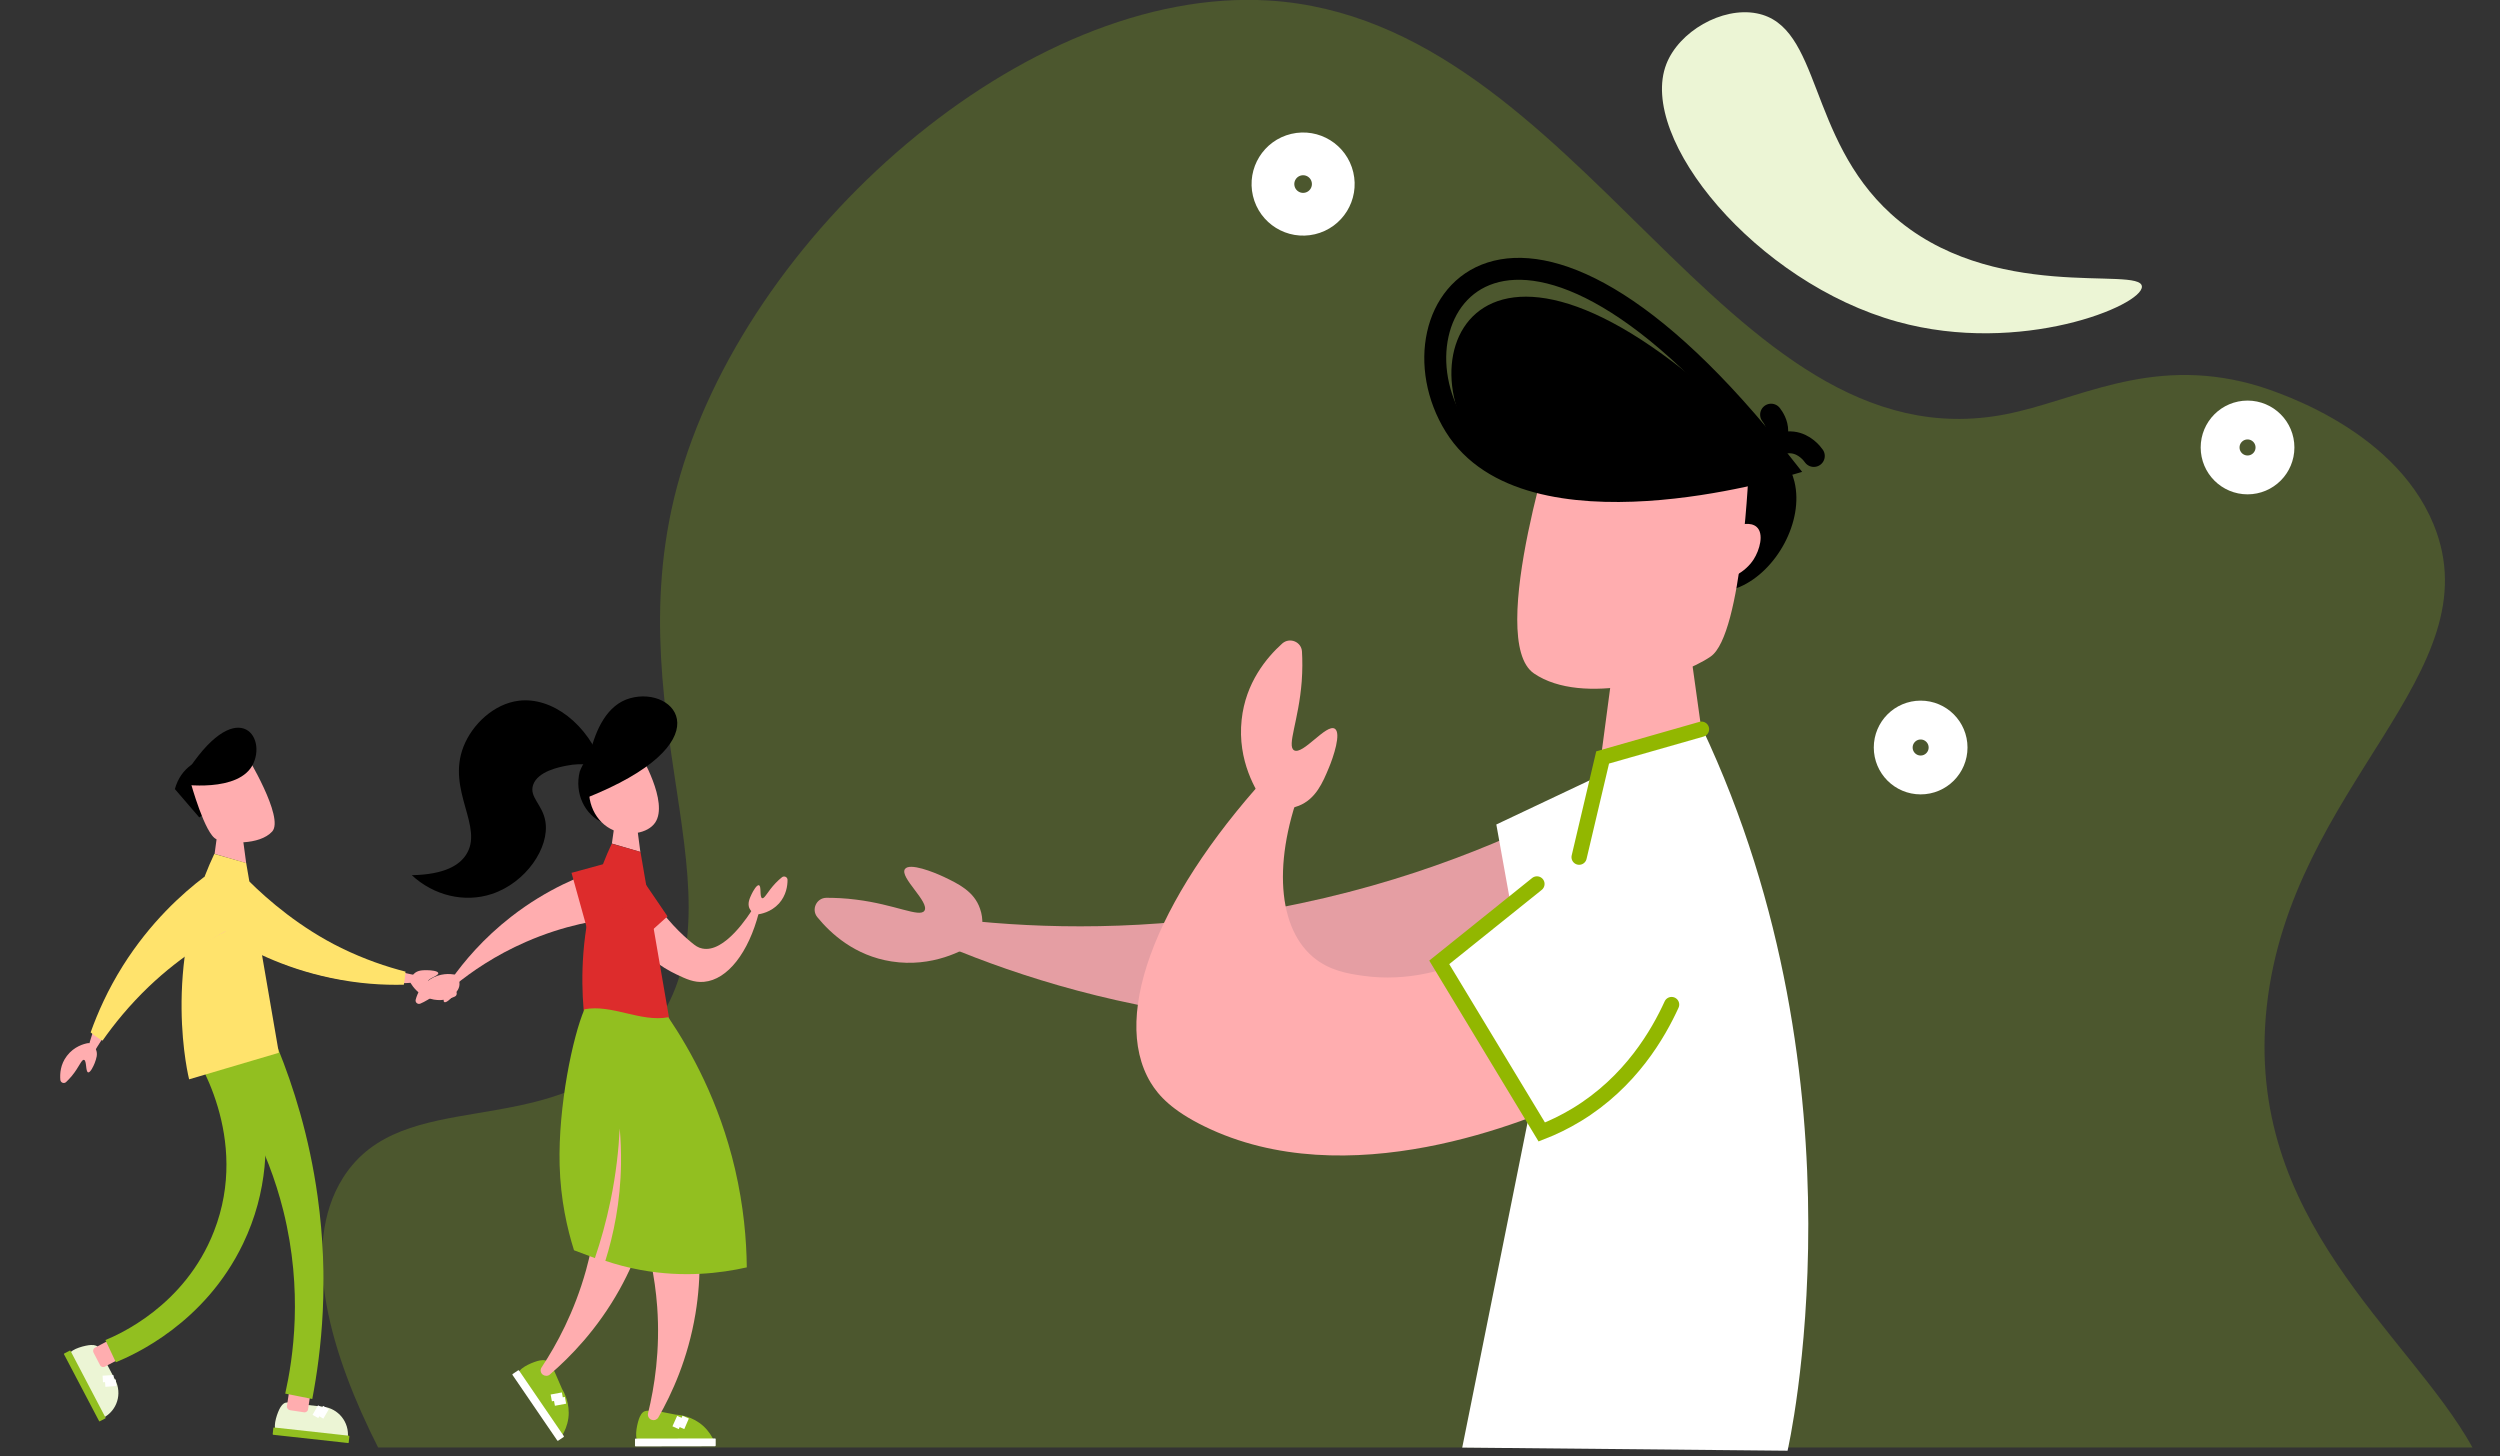 <svg width="491" height="286" viewBox="0 0 491 286" fill="none" xmlns="http://www.w3.org/2000/svg">
<rect x="0" y="0" width="491" height="286" fill="#333333" stroke="none"/>
<g clip-path="url(#clip0)">
<path d="M485.613 284.306C473.07 261.72 440.623 239.595 445.188 197.708C449.934 154.229 489.923 132.233 477.969 103.025C469.915 83.313 444.701 76.126 442.213 75.433C421.872 69.915 407.816 78.693 393.785 81.388C338.637 92.014 310.678 3.901 249.219 0.103C201.356 -2.823 146.105 46.225 132.972 95.556C120.352 142.936 149.311 180.229 125.533 205.151C107.039 224.555 79.08 212.928 67.409 231.254C58.611 245.088 65.178 266.417 74.258 284.28H485.613V284.306Z" fill="#92BF20" fill-opacity="0.26"/>
<path d="M334.097 142.859L331.608 124.995L317.013 129.281L314.448 148.608L334.097 142.859Z" fill="#FFADAF"/>
<path d="M303.803 91.269L305.342 83.954C309.087 82.184 315.603 79.745 323.785 79.925C332.07 80.105 349.666 83.159 352.437 94.632C354.309 102.409 348.897 112.162 341.689 115.267C331.172 119.81 313.833 111.418 303.803 91.269Z" fill="black"/>
<path d="M343.51 90.962C343.51 90.962 342.253 124.636 335.969 128.948C329.685 133.285 310.832 138.804 301.264 132.259C291.696 125.714 306.138 81.85 306.138 81.85C306.138 81.85 328.761 69.274 343.51 90.962Z" fill="#FFADAF"/>
<path d="M350.179 90.91C350.179 90.91 306.138 108.928 290.363 88.292C274.588 67.682 293.8 31.236 350.179 90.91Z" fill="black"/>
<path d="M350.308 91.526C350.308 91.526 300.058 106.721 285.771 83.672C271.484 60.624 297.365 23.921 350.308 91.526Z" stroke="black" stroke-width="4.306" stroke-miterlimit="10" stroke-linecap="round"/>
<path d="M351.077 284.922C351.077 284.922 367.545 213.313 334.25 142.91L314.448 148.608L287.182 284.306L351.077 284.922Z" fill="white"/>
<path d="M192.532 183.848C192.378 184.387 192.045 184.823 191.583 185.131C189.326 186.62 183.118 190.085 175.09 188.827C167.856 187.698 163.137 183.335 160.52 180.127C159.289 178.612 160.366 176.354 162.29 176.328C164.009 176.328 165.984 176.405 168.138 176.687C175.808 177.637 180.63 180.255 181.554 178.869C182.656 177.201 176.603 172.298 177.732 170.681C178.629 169.398 183.298 171.246 185.324 172.196C188.171 173.556 191.326 175.045 192.481 178.484C193.224 180.563 192.917 182.565 192.532 183.848Z" fill="#E59EA3"/>
<path d="M312.704 195.269C296.467 199.325 271.125 203.56 240.498 200.043C216.361 197.271 196.867 190.598 183.246 184.669C183.246 183.104 183.221 181.512 183.221 179.947C197.713 181.949 217.362 183.129 240.19 180.049C268.508 176.225 290.773 167.344 305.548 160.055C307.907 171.785 310.293 183.514 312.704 195.269Z" fill="#E59EA3"/>
<path d="M300.982 201.429L293.877 161.929L315.526 151.688L325.324 176.071L336.328 192.549L300.982 201.429Z" fill="white"/>
<path d="M327.273 12.576C321.579 27.206 344.895 55.516 372.675 63.191C396.863 69.889 420.897 59.982 420.667 56.261C420.436 52.154 390.912 59.777 371.367 41.99C354.899 27.001 357.695 5.056 344.998 2.618C338.175 1.309 329.762 6.186 327.273 12.576Z" fill="#ECF5D5"/>
<path d="M127.713 175.943C130.868 180.691 133.869 183.514 135.87 185.157C136.563 185.722 137.101 186.132 137.922 186.286C142.36 187.236 147.156 179.613 147.952 178.33C148.311 178.638 148.67 178.971 149.029 179.279C147.028 187.031 142.924 192.421 138.256 192.831C136.306 193.011 134.742 192.267 132.843 191.368C130.253 190.136 125.379 187.262 121.198 180.64C123.353 179.048 125.533 177.509 127.713 175.943Z" fill="#FFADAF"/>
<path d="M116.94 180.64L123.378 186.928L131.099 179.972L123.968 169.5L116.94 180.64Z" fill="#DD2C2C"/>
<path d="M45.555 184.079C49.608 186.671 56.123 190.11 64.793 191.933C71.616 193.37 77.541 193.319 81.773 192.934C81.927 192.497 82.056 192.087 82.21 191.65C78.08 190.88 72.616 189.417 66.691 186.517C59.329 182.898 54.045 178.458 50.685 175.147C48.992 178.124 47.274 181.102 45.555 184.079Z" fill="#FFADAF"/>
<path d="M19.828 278.685L13.415 266.442L13.646 265.903C14.056 264.902 16.775 264.209 17.853 264.158C19.571 264.081 19.469 265.005 20.315 266.622L22.624 271.011C24.034 273.706 23.008 277.042 20.29 278.454L19.828 278.685Z" fill="#ECF5D5"/>
<path d="M19.443 279.07L12.569 265.98C12.543 265.929 12.569 265.852 12.62 265.826L13.697 265.262C13.749 265.236 13.826 265.262 13.851 265.313L20.726 278.428C20.751 278.48 20.726 278.557 20.674 278.582L19.597 279.147C19.546 279.173 19.469 279.147 19.443 279.07Z" fill="#92BF20"/>
<path d="M19.648 268.11L18.366 265.647C18.186 265.287 18.314 264.851 18.674 264.671L22.188 262.823L24.137 266.545L20.623 268.393C20.264 268.598 19.828 268.47 19.648 268.11Z" fill="#FFADAF"/>
<path d="M22.316 270.703L20.187 270.831" stroke="white" stroke-width="1.291" stroke-miterlimit="10"/>
<path d="M22.777 271.576L20.649 271.73" stroke="white" stroke-width="1.291" stroke-miterlimit="10"/>
<path d="M68.256 282.869L54.507 281.355L54.174 280.867C53.584 279.969 54.507 277.325 55.071 276.401C55.969 274.938 56.687 275.528 58.509 275.734L63.434 276.273C66.46 276.606 68.641 279.327 68.307 282.356L68.256 282.869Z" fill="#ECF5D5"/>
<path d="M68.358 283.408L53.661 281.791C53.609 281.791 53.558 281.714 53.558 281.662L53.686 280.456C53.686 280.405 53.763 280.354 53.815 280.354L68.512 281.97C68.564 281.97 68.615 282.047 68.615 282.099L68.487 283.305C68.487 283.382 68.435 283.433 68.358 283.408Z" fill="#92BF20"/>
<path d="M59.714 277.376L56.969 276.966C56.585 276.914 56.303 276.555 56.354 276.144L56.944 272.217L61.099 272.833L60.509 276.76C60.484 277.145 60.124 277.428 59.714 277.376Z" fill="#FFADAF"/>
<path d="M63.023 276.324L61.946 278.197" stroke="white" stroke-width="1.291" stroke-miterlimit="10"/>
<path d="M64.023 276.452L62.946 278.3" stroke="white" stroke-width="1.291" stroke-miterlimit="10"/>
<path d="M42.144 167.704L42.913 162.057L47.53 163.417L48.351 169.526L42.144 167.704Z" fill="#FFADAF"/>
<path d="M49.069 150.405L48.069 148.274C48.069 148.274 36.731 146.324 34.346 154.973L39.142 160.543L41.605 158.772L49.069 150.405Z" fill="black"/>
<path d="M37.45 153.69C37.45 153.69 40.271 163.957 42.528 164.829C44.786 165.702 50.967 166.036 53.455 163.315C55.918 160.594 48.3 148.146 48.3 148.146C48.3 148.146 40.399 145.939 37.45 153.69Z" fill="#FFADAF"/>
<path d="M35.244 153.998C35.244 153.998 47.12 155.872 49.787 149.891C52.455 143.911 45.632 136.057 35.244 153.998Z" fill="black"/>
<path d="M42.528 210.156C46.53 215.52 52.429 224.863 55.661 237.85C59.56 253.609 57.559 266.802 56.02 273.706C57.79 274.065 59.56 274.425 61.33 274.758C63.151 265.262 64.665 251.402 62.382 235.001C60.74 223.143 57.585 213.313 54.584 205.896C50.557 207.333 46.556 208.744 42.528 210.156Z" fill="#92BF20"/>
<path d="M37.398 205.767C40.553 204.355 43.683 202.969 46.838 201.558C48.043 203.919 57.662 223.605 47.735 244.266C40.22 259.897 26.369 266.057 22.752 267.546C22.059 266.083 21.392 264.645 20.7 263.182C23.085 262.207 36.27 256.586 42.015 241.854C49.249 223.374 38.322 207.102 37.398 205.767Z" fill="#92BF20"/>
<path d="M37.142 211.979C37.142 211.979 31.55 189.982 42.092 167.704L48.351 169.501L54.764 206.768L37.142 211.979Z" fill="#FFE36C"/>
<path d="M80.594 192.652C80.568 192.806 80.594 192.96 80.671 193.114C81.081 193.781 82.235 195.449 84.467 196.142C86.468 196.758 88.237 196.219 89.315 195.732C89.828 195.501 89.828 194.782 89.34 194.525C88.904 194.32 88.391 194.089 87.801 193.884C85.698 193.165 84.133 193.242 84.056 192.754C83.98 192.19 86.16 191.676 86.083 191.112C86.006 190.675 84.569 190.547 83.928 190.547C83.03 190.547 82.03 190.521 81.286 191.266C80.825 191.728 80.671 192.267 80.594 192.652Z" fill="#FFADAF"/>
<path d="M17.75 204.946C17.622 204.869 17.442 204.843 17.288 204.869C16.519 204.997 14.544 205.51 13.133 207.384C11.851 209.052 11.748 210.9 11.851 212.081C11.902 212.645 12.569 212.902 12.979 212.517C13.338 212.183 13.723 211.773 14.133 211.285C15.544 209.565 16.006 208.051 16.493 208.154C17.058 208.282 16.775 210.489 17.314 210.618C17.75 210.695 18.366 209.386 18.596 208.795C18.904 207.948 19.263 207.024 18.827 206.075C18.545 205.485 18.084 205.151 17.75 204.946Z" fill="#FFADAF"/>
<path d="M37.783 174.967C33.987 177.919 28.549 182.898 23.906 190.444C20.264 196.399 18.314 201.968 17.237 206.101C17.596 206.383 17.955 206.665 18.289 206.948C20.418 203.303 23.624 198.657 28.369 194.063C34.243 188.339 40.194 184.874 44.478 182.847C42.246 180.203 40.015 177.585 37.783 174.967Z" fill="#FFADAF"/>
<path d="M89.648 191.625C89.546 191.497 89.417 191.42 89.238 191.394C88.468 191.266 86.442 191.06 84.467 192.344C82.697 193.473 81.953 195.167 81.645 196.322C81.491 196.861 82.03 197.323 82.543 197.117C83.005 196.912 83.492 196.681 84.031 196.347C85.929 195.218 86.903 193.961 87.314 194.217C87.801 194.525 86.775 196.527 87.263 196.809C87.647 197.04 88.648 196.014 89.084 195.526C89.674 194.833 90.341 194.089 90.238 193.037C90.213 192.421 89.905 191.933 89.648 191.625Z" fill="#FFADAF"/>
<path d="M148.157 179.484C148.285 179.587 148.439 179.613 148.618 179.613C149.388 179.536 151.414 179.176 153.005 177.431C154.415 175.84 154.672 173.992 154.672 172.811C154.672 172.247 154.005 171.939 153.569 172.298C153.184 172.606 152.748 172.991 152.312 173.453C150.773 175.07 150.157 176.558 149.696 176.404C149.131 176.225 149.593 174.018 149.054 173.864C148.618 173.735 147.9 175.019 147.618 175.609C147.233 176.43 146.797 177.354 147.156 178.329C147.413 178.894 147.849 179.279 148.157 179.484Z" fill="#FFADAF"/>
<path d="M110.015 282.176L101.704 270.189L101.883 269.574C102.191 268.496 104.936 267.392 106.039 267.187C107.834 266.879 107.86 267.854 108.937 269.445C109.425 270.549 109.886 271.652 110.374 272.756C110.81 273.5 111.99 275.682 111.631 278.505C111.425 279.994 110.887 281.123 110.476 281.816L110.015 282.176Z" fill="#92BF20"/>
<path d="M110.476 274.142L108.27 274.553" stroke="white" stroke-width="1.361" stroke-miterlimit="10"/>
<path d="M111.066 275.015L108.86 275.425" stroke="white" stroke-width="1.361" stroke-miterlimit="10"/>
<path d="M109.45 282.92L100.652 270.035C100.627 269.984 100.627 269.907 100.678 269.856L101.755 269.137C101.806 269.111 101.883 269.111 101.935 269.163L110.733 282.047C110.758 282.099 110.758 282.176 110.707 282.227L109.63 282.946C109.578 282.997 109.502 282.971 109.45 282.92Z" fill="white"/>
<path d="M140.231 283.485L125.661 283.51L125.251 283.023C124.533 282.15 125.2 279.275 125.661 278.249C126.431 276.606 127.252 277.145 129.175 277.145C130.355 277.376 131.535 277.607 132.715 277.838C133.587 277.889 136.024 278.172 138.127 280.071C139.23 281.072 139.846 282.176 140.205 282.92L140.231 283.485Z" fill="#92BF20"/>
<path d="M140.436 284.049L124.841 284.075C124.764 284.075 124.712 284.024 124.712 283.947V282.663C124.712 282.586 124.764 282.535 124.841 282.535L140.436 282.509C140.513 282.509 140.564 282.561 140.564 282.638V283.921C140.539 283.998 140.487 284.049 140.436 284.049Z" fill="white"/>
<path d="M133.613 278.352L132.69 280.405" stroke="white" stroke-width="1.361" stroke-miterlimit="10"/>
<path d="M134.665 278.326L133.767 280.405" stroke="white" stroke-width="1.361" stroke-miterlimit="10"/>
<path d="M131.433 224.17C131.971 223.965 132.613 224.221 132.818 224.786C135.255 230.869 139.076 243.06 136.588 258.024C135.126 266.853 131.946 273.757 129.304 278.377C129.047 278.813 128.534 279.019 128.047 278.865C128.047 278.865 128.047 278.865 128.021 278.865C127.457 278.711 127.149 278.121 127.277 277.556C128.534 272.423 129.688 265.21 129.073 256.663C128.175 244.395 124.071 234.975 121.044 229.38C120.736 228.79 120.993 228.071 121.609 227.84C124.917 226.608 128.175 225.402 131.433 224.17Z" fill="#FFADAF"/>
<path d="M128.226 219.627C128.816 219.627 129.304 220.089 129.329 220.679C129.586 227.224 129.073 239.98 121.686 253.25C117.325 261.078 112.015 266.494 107.988 269.959C107.603 270.292 107.039 270.292 106.654 270.01C106.654 270.01 106.654 270.01 106.629 270.01C106.167 269.676 106.039 269.009 106.372 268.547C109.296 264.132 112.785 257.741 115.093 249.477C118.377 237.619 117.684 227.353 116.709 221.09C116.607 220.448 117.094 219.858 117.761 219.832C121.249 219.755 124.738 219.678 128.226 219.627Z" fill="#FFADAF"/>
<path d="M113.862 151.534C112.785 155.82 114.863 160.081 118.428 161.57C121.249 162.75 125.123 162.211 126.585 160.03C129.278 156 123.609 146.58 123.609 146.58C123.609 146.555 116.53 144.553 113.862 151.534Z" fill="black"/>
<path d="M120.172 165.676L120.89 160.594L125.046 161.826L125.764 167.319L120.172 165.676Z" fill="#FFADAF"/>
<path d="M115.965 153.048C114.888 157.335 116.966 161.595 120.531 163.084C123.353 164.265 127.226 163.726 128.688 161.544C131.381 157.514 125.713 148.095 125.713 148.095C125.713 148.095 118.633 146.093 115.965 153.048Z" fill="#FFADAF"/>
<path d="M114.811 156.847C114.811 156.847 114.709 139.651 123.738 137.135C132.792 134.594 142.411 145.965 114.811 156.847Z" fill="black"/>
<path d="M115.709 205.51C115.709 205.51 110.682 185.721 120.146 165.702L125.79 167.319L131.561 200.839L115.709 205.51Z" fill="#DD2C2C"/>
<path d="M131.253 199.787C135.639 206.28 141.257 216.316 144.361 229.611C146.053 236.9 146.618 243.471 146.669 248.912C141.539 250.067 134.254 250.965 125.841 249.425C123.302 248.963 120.967 248.322 118.89 247.629C120.48 242.547 121.865 236.105 121.968 228.584C121.993 226.12 121.916 223.81 121.711 221.629C121.506 225.761 120.993 230.561 119.916 235.771C119.044 239.98 117.966 243.779 116.838 247.09C115.478 246.576 114.093 246.063 112.734 245.55C111.4 241.315 110.092 235.617 109.912 228.841C109.604 217.265 112.503 203.508 114.786 198.221C120.198 197.194 125.841 200.813 131.253 199.787Z" fill="#92BF20"/>
<path d="M118.531 150.815C115.504 142.063 108.296 136.827 101.883 137.623C97.061 138.213 92.778 142.192 91.033 146.632C87.647 155.281 95.163 162.442 91.495 167.935C90.238 169.834 87.468 171.759 80.876 171.888C85.185 175.891 91.213 177.354 96.574 175.583C103.294 173.376 107.963 166.472 107.116 161.339C106.577 158.002 103.884 156.565 104.705 154.152C105.628 151.483 109.809 150.661 111.271 150.379C114.478 149.712 117.145 150.353 118.531 150.815Z" fill="black"/>
<path d="M118.864 170.424C114.273 171.836 107.424 174.582 100.421 180.024C94.906 184.31 91.11 188.853 88.648 192.343C88.879 192.728 89.109 193.113 89.34 193.498C92.598 190.855 97.241 187.621 103.32 184.977C110.835 181.692 117.633 180.563 122.352 180.152C121.173 176.918 120.018 173.684 118.864 170.424Z" fill="#FFADAF"/>
<path d="M112.246 171.426L115.299 182.411L123.353 181.384L120.711 174.172L121.352 168.936L112.246 171.426Z" fill="#DD2C2C"/>
<path d="M47.658 181.23C45.145 178.227 42.657 175.198 40.143 172.195C35.782 175.506 29.524 181.127 24.137 189.674C21.187 194.371 19.186 198.888 17.801 202.764C18.084 202.995 18.366 203.226 18.648 203.431C19.135 203.791 19.648 204.099 20.136 204.381C22.419 201.121 25.368 197.477 29.165 193.832C35.936 187.364 42.759 183.488 47.658 181.23Z" fill="#FFE36C"/>
<path d="M79.311 193.396C79.465 192.549 79.593 191.676 79.644 190.829C75.925 189.88 71.59 188.417 67.025 186.184C58.996 182.257 52.635 176.764 48.967 173.12C47.094 176.379 45.863 180.281 43.99 183.515C48.402 186.338 55.508 190.085 64.972 192.061C70.385 193.216 75.258 193.499 79.311 193.396Z" fill="#FFE36C"/>
<path d="M340.483 103.615C341.766 102.896 343.869 102.486 344.998 103.487C346.511 104.821 345.588 108.055 344.408 109.878C342.818 112.367 339.457 114.215 338.021 113.24C336.226 111.982 336.918 105.617 340.483 103.615Z" fill="#FFADAF"/>
<path d="M249.681 158.541C249.142 158.413 248.681 158.105 248.347 157.669C246.757 155.487 242.986 149.455 243.858 141.37C244.628 134.081 248.758 129.153 251.836 126.381C253.298 125.098 255.606 126.048 255.709 127.973C255.811 129.692 255.811 131.669 255.658 133.825C255.068 141.524 252.708 146.478 254.144 147.351C255.863 148.377 260.48 142.089 262.147 143.116C263.481 143.937 261.865 148.711 260.993 150.79C259.787 153.69 258.428 156.924 255.068 158.259C252.99 159.08 250.989 158.849 249.681 158.541Z" fill="#FFADAF"/>
<path d="M310.78 215.212C299.956 220.217 264.635 235.027 236.445 221.167C230.187 218.087 227.57 215.212 226.006 212.646C217.823 199.094 227.827 174.737 250.784 150.302C252.708 150.893 254.632 151.509 256.555 152.099C250.04 167.473 250.476 181.564 257.787 187.878C261.019 190.65 264.763 191.24 267.739 191.651C285.002 194.089 299.725 182.539 304.65 178.33C306.702 190.624 308.728 202.918 310.78 215.212Z" fill="#FFADAF"/>
<path d="M282.693 189.007C290.465 201.353 298.212 213.672 305.984 226.018C311.088 220.936 318.091 212.8 323.836 201.327C329.864 189.238 332.121 178.202 333.019 170.861C327.222 166.908 321.425 162.981 315.628 159.029C304.624 169.013 293.646 178.997 282.693 189.007Z" fill="white"/>
<path d="M328.3 197.297C325.709 202.969 320.271 212.517 309.626 218.959C307.292 220.371 304.983 221.475 302.803 222.322L282.667 189.007C289.054 183.873 295.467 178.74 301.854 173.607" stroke="#92B700" stroke-width="3" stroke-miterlimit="10" stroke-linecap="round"/>
<path d="M334.173 143.218C327.71 145.066 321.22 146.914 314.756 148.762C313.217 155.281 311.678 161.801 310.139 168.346" stroke="#92B700" stroke-width="3" stroke-miterlimit="10" stroke-linecap="round"/>
<path d="M257.292 41.919C260.477 41.167 262.449 37.974 261.697 34.787C260.945 31.6 257.754 29.627 254.569 30.379C251.385 31.132 249.412 34.325 250.164 37.512C250.916 40.698 254.108 42.672 257.292 41.919Z" stroke="white" stroke-width="8.396" stroke-miterlimit="10" stroke-linecap="round"/>
<path d="M441.418 93.272C444.393 93.272 446.804 90.858 446.804 87.882C446.804 84.905 444.393 82.492 441.418 82.492C438.443 82.492 436.031 84.905 436.031 87.882C436.031 90.858 438.443 93.272 441.418 93.272Z" stroke="white" stroke-width="7.634" stroke-miterlimit="10" stroke-linecap="round"/>
<path d="M377.215 152.201C380.19 152.201 382.601 149.788 382.601 146.811C382.601 143.835 380.19 141.421 377.215 141.421C374.24 141.421 371.828 143.835 371.828 146.811C371.828 149.788 374.24 152.201 377.215 152.201Z" stroke="white" stroke-width="7.634" stroke-miterlimit="10" stroke-linecap="round"/>
<path d="M344.947 92.116C346.152 88.651 349.23 86.572 352.077 86.906C354.437 87.188 355.899 89.062 356.233 89.55" stroke="black" stroke-width="4.306" stroke-miterlimit="10" stroke-linecap="round"/>
<path d="M344.1 90.294C347.05 89.396 349.025 87.086 349.051 84.673C349.051 83.159 348.281 82.004 347.845 81.439" stroke="black" stroke-width="4.306" stroke-miterlimit="10" stroke-linecap="round"/>
</g>
<defs>
<clipPath id="clip0">
<rect width="491" height="286" fill="white"/>
</clipPath>
</defs>
</svg>
